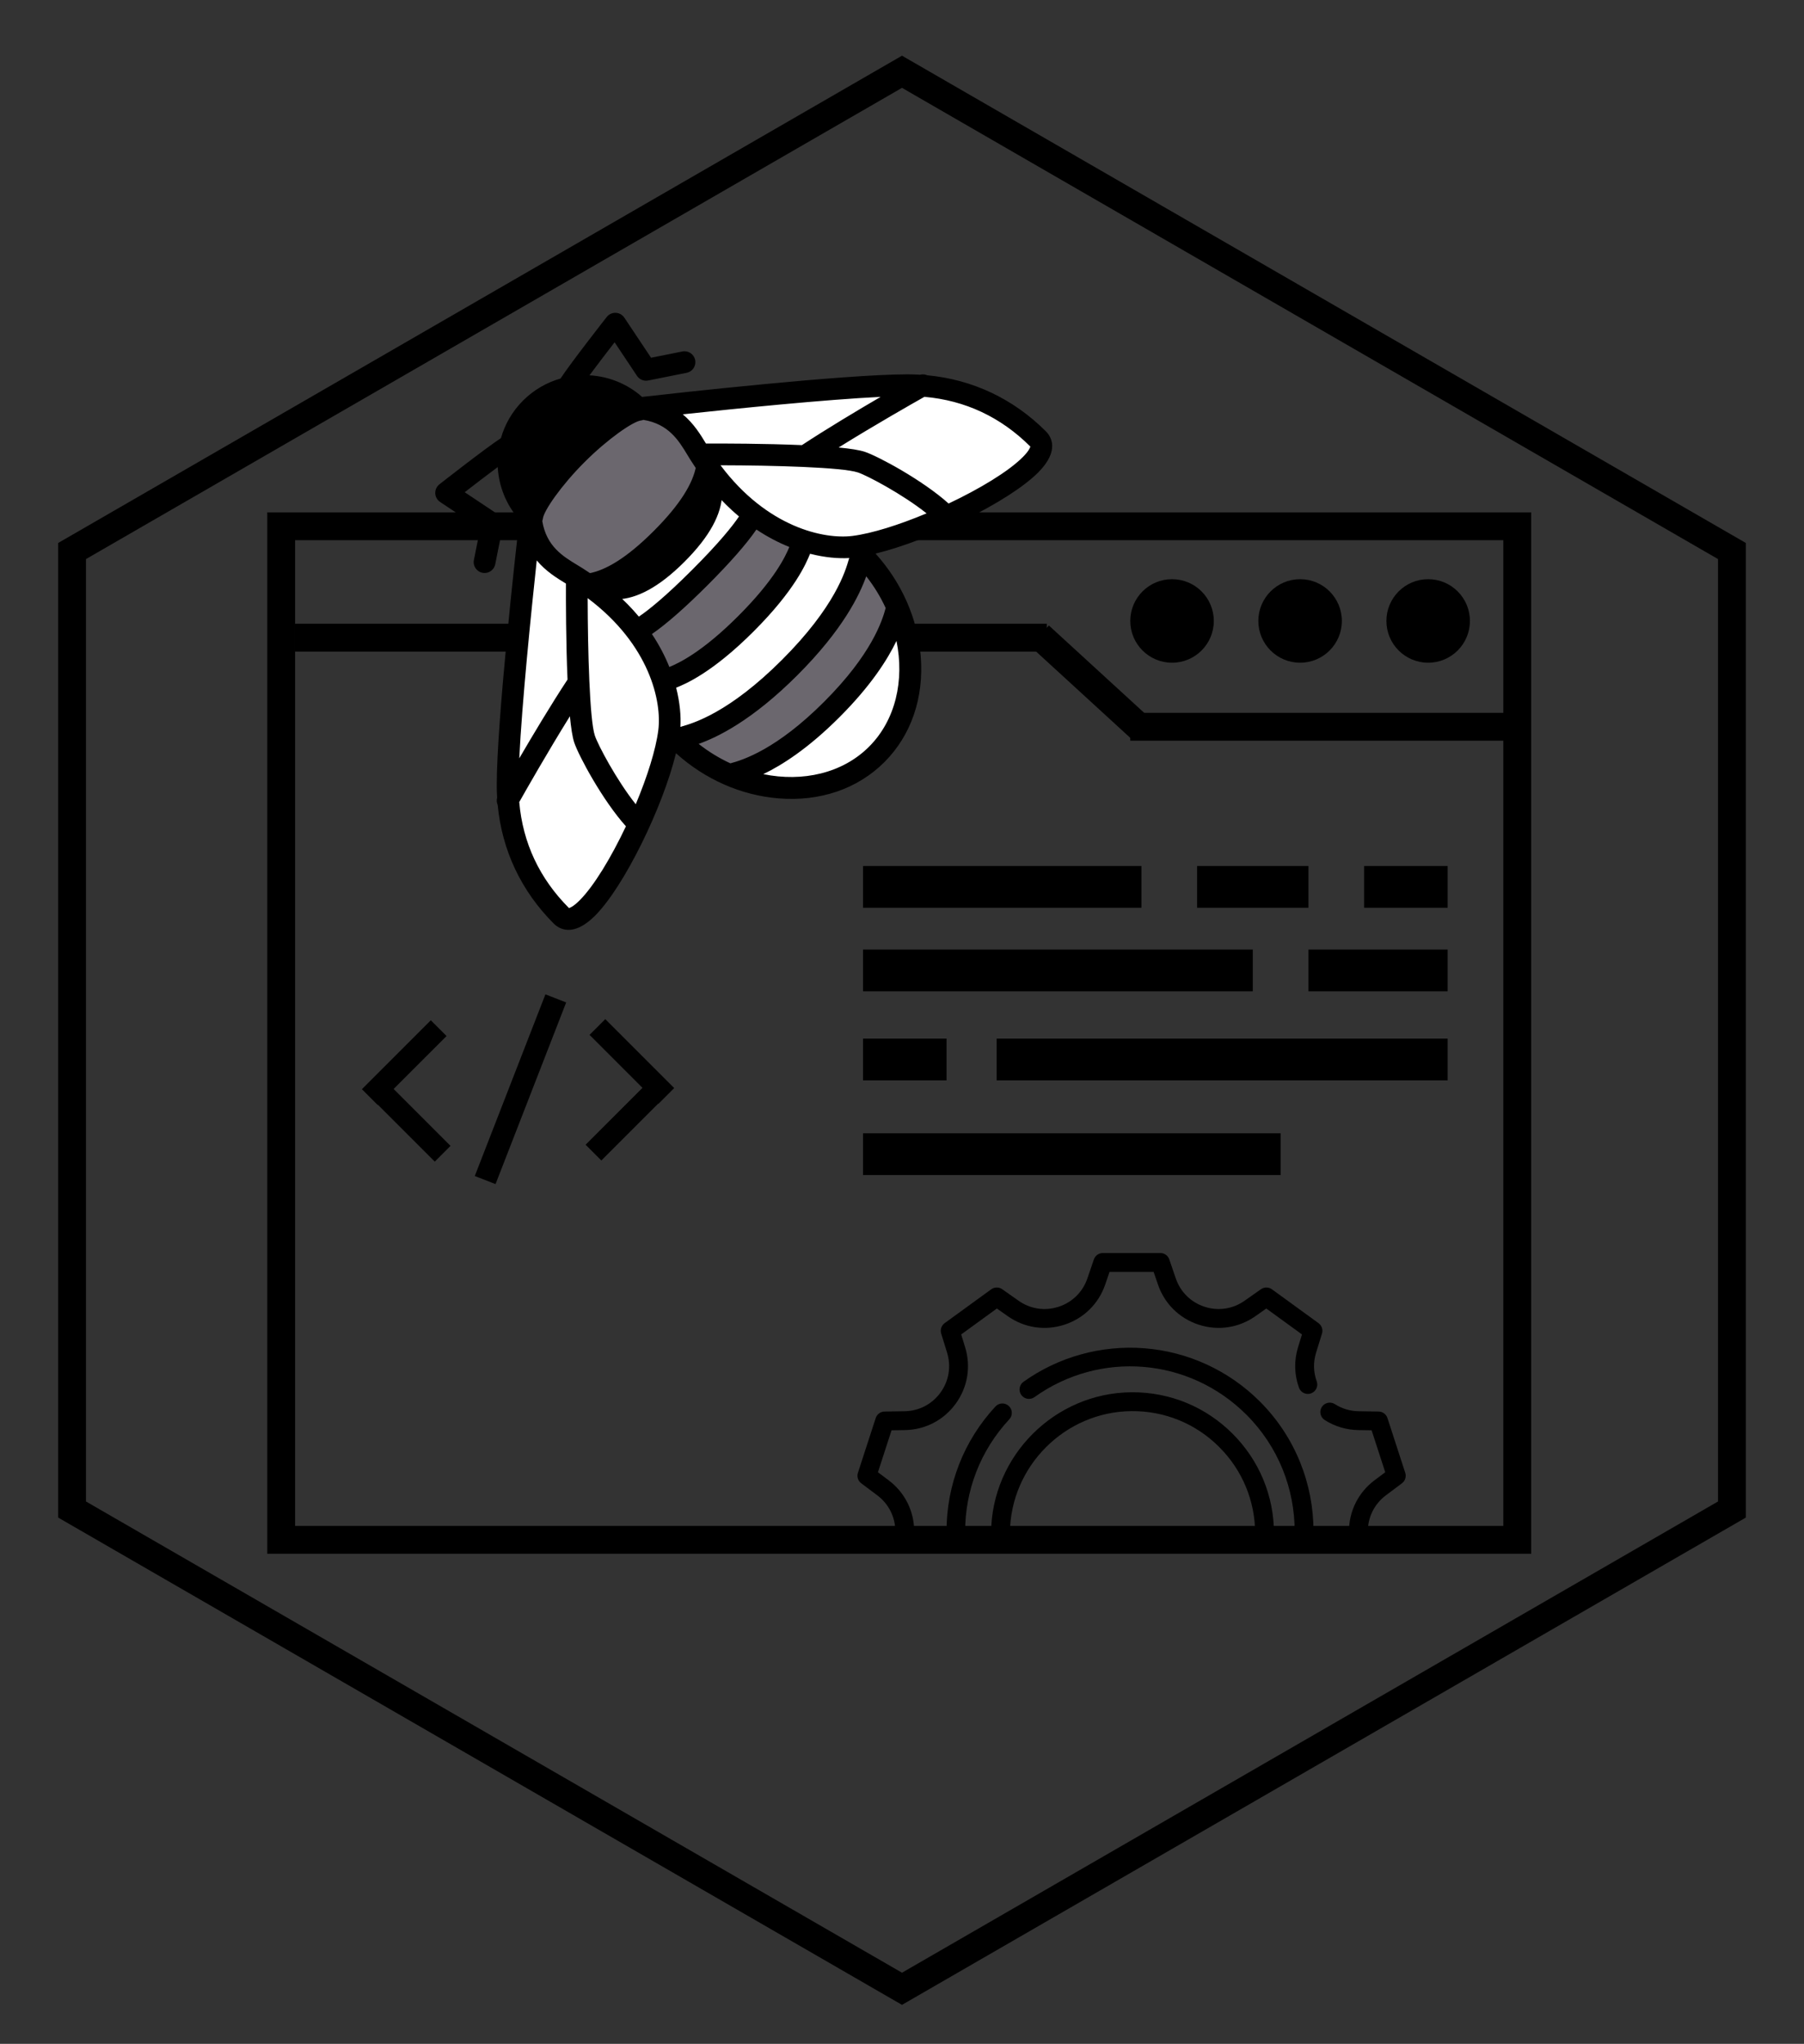 <svg width="324" height="367" viewBox="0 0 324 367" fill="none" xmlns="http://www.w3.org/2000/svg">
<rect x="0" y="0" width="324" height="367" fill="#333333" stroke="none"/>
<g clip-path="url(#clip0_6_7)">
<rect x="50.5" y="94.5" width="222" height="182" stroke="black" stroke-width="5"/>
<line x1="53" y1="114.5" x2="188.004" y2="114.5" stroke="black" stroke-width="5"/>
<line x1="186.689" y1="114.157" x2="205.121" y2="131.047" stroke="black" stroke-width="5"/>
<line x1="203" y1="130.5" x2="273" y2="130.5" stroke="black" stroke-width="5"/>
<line x1="155" y1="159.25" x2="205" y2="159.25" stroke="black" stroke-width="7.5"/>
<line x1="155" y1="174.25" x2="225" y2="174.25" stroke="black" stroke-width="7.5"/>
<line x1="155" y1="207.25" x2="230" y2="207.25" stroke="black" stroke-width="7.5"/>
<line x1="179" y1="190.25" x2="260" y2="190.25" stroke="black" stroke-width="7.5"/>
<line x1="215" y1="159.25" x2="235" y2="159.25" stroke="black" stroke-width="7.5"/>
<line x1="235" y1="174.25" x2="260" y2="174.25" stroke="black" stroke-width="7.5"/>
<line x1="245" y1="159.25" x2="260" y2="159.25" stroke="black" stroke-width="7.5"/>
<line x1="155" y1="190.25" x2="170" y2="190.25" stroke="black" stroke-width="7.5"/>
<circle cx="210.5" cy="111.5" r="7.5" fill="black"/>
<circle cx="233.5" cy="111.5" r="7.5" fill="black"/>
<circle cx="256.5" cy="111.5" r="7.5" fill="black"/>
<line x1="67.126" y1="194.797" x2="79.5" y2="207.171" stroke="black" stroke-width="4"/>
<line y1="-2" x2="17.5" y2="-2" transform="matrix(0.707 -0.707 -0.707 -0.707 65 195.577)" stroke="black" stroke-width="4"/>
<line y1="-2" x2="17.5" y2="-2" transform="matrix(-0.707 0.707 0.707 0.707 120.374 196.008)" stroke="black" stroke-width="4"/>
<line x1="119.671" y1="196.789" x2="107.297" y2="184.414" stroke="black" stroke-width="4"/>
<line x1="87.136" y1="211.895" x2="99.822" y2="179.275" stroke="black" stroke-width="4"/>
<path d="M12.946 98.943L162 12.887L311.054 98.943V271.057L162 357.113L12.946 271.057V98.943Z" stroke="black" stroke-width="5"/>
<g clip-path="url(#clip1_6_7)">
<path d="M95.347 73.282C90.008 78.621 89.389 86.659 93.966 91.236L113.301 71.901C108.724 67.324 100.686 67.943 95.347 73.282Z" fill="black"/>
<path d="M153.578 97.85C153.578 97.85 173.37 119.49 157.462 135.397C140.915 151.945 119.914 131.513 119.914 131.513C119.914 131.513 119.708 124.127 118.102 119.58C116.709 115.636 111.657 111.179 110.156 106.926C108.511 102.263 112.541 97.454 116.03 93.965C119.626 90.369 124.347 88.424 129.447 88.054C133.119 87.787 136.682 95.117 140.469 96.454C145.016 98.06 153.578 97.85 153.578 97.85Z" fill="white"/>
<path d="M146.315 97.572C144.236 97.37 142.096 97.029 140.469 96.454C138.912 95.904 137.394 94.343 135.89 92.711C133.549 95.963 130.394 99.739 126.098 104.034C121.729 108.404 117.897 111.594 114.608 113.947C116.078 115.886 117.469 117.786 118.102 119.58C118.615 121.032 118.985 122.774 119.251 124.472C123.189 122.24 128.278 118.586 134.464 112.4C140.449 106.415 144.065 101.455 146.315 97.572Z" fill="#6B676E"/>
<path d="M155.324 100.312C153.673 104.492 150.149 110.978 141.595 119.531C133.042 128.084 126.558 131.609 122.377 133.26C126.308 136.434 129.585 138.531 133.984 139.606C137.843 137.697 143.349 133.693 149.553 127.49C155.758 121.285 159.87 115.671 161.778 111.812C161.659 111.326 161.525 110.858 161.379 110.4C160.32 107.811 159.027 105.474 157.798 103.537C157.054 102.493 156.23 101.434 155.324 100.312Z" fill="#6B676E"/>
<path d="M125.698 80.155C130.656 85.113 132.301 91.506 122.936 100.871C113.571 110.236 107.178 108.591 102.22 103.633C97.262 98.675 95.617 92.282 104.982 82.917C114.347 73.552 120.74 75.197 125.698 80.155Z" fill="black"/>
<path d="M122.558 76.389C126.372 80.203 127.026 85.732 117.411 95.347C107.797 104.961 102.267 104.307 98.454 100.493C94.64 96.68 93.986 91.15 103.601 81.536C113.215 71.921 118.744 72.576 122.558 76.389Z" fill="#6B676E"/>
<path d="M162.986 69.106C120.691 70.66 115.016 73.746 115.016 73.746C122.037 74.321 123.856 78.616 125.698 81.536C135.135 96.497 147.795 98.799 153.319 98.109C165.14 96.631 191.126 83.435 186.465 78.774C179.214 71.523 170.75 68.821 162.986 69.106Z" fill="white"/>
<path d="M91.106 140.986C92.66 98.691 95.746 93.016 95.746 93.016C96.321 100.036 100.616 101.856 103.536 103.698C118.497 113.135 120.799 125.795 120.109 131.319C118.631 143.14 105.435 169.126 100.774 164.465C93.523 157.214 90.821 148.75 91.106 140.986Z" fill="white"/>
<path d="M166.531 67.384C166.13 67.209 165.676 67.17 165.241 67.287C164.496 67.243 163.745 67.218 162.986 67.218C151.558 67.218 121.072 70.618 115.322 71.272C112.614 68.877 109.269 67.584 105.871 67.392C107.301 65.462 109.098 63.122 110.384 61.461L114.405 67.493C114.844 68.151 115.637 68.48 116.413 68.325L123.319 66.944C123.711 66.865 124.052 66.674 124.316 66.411C124.762 65.965 124.984 65.311 124.851 64.645C124.639 63.588 123.61 62.901 122.553 63.113L116.93 64.238L112.131 57.04C111.784 56.519 111.207 56.196 110.581 56.172C109.955 56.148 109.355 56.426 108.969 56.918C108.699 57.262 102.46 65.228 100.671 67.97C98.202 68.673 95.874 69.993 93.933 71.933C91.993 73.874 90.673 76.202 89.969 78.671C87.228 80.46 79.262 86.699 78.918 86.969C78.425 87.355 78.146 87.955 78.171 88.581C78.195 89.207 78.518 89.784 79.039 90.131L86.237 94.93L85.112 100.553C84.901 101.61 85.587 102.639 86.645 102.851C87.31 102.984 87.964 102.762 88.41 102.316C88.674 102.052 88.864 101.711 88.943 101.319L90.324 94.413C90.479 93.637 90.151 92.844 89.492 92.405L83.46 88.384C85.121 87.098 87.461 85.301 89.391 83.871C89.583 87.269 90.877 90.614 93.271 93.322C92.618 99.072 89.217 129.558 89.217 140.986C89.217 141.745 89.242 142.496 89.287 143.241C89.169 143.676 89.208 144.13 89.383 144.531C90.154 152.673 93.597 159.986 99.457 165.846C100.358 166.747 102.883 168.413 106.857 164.439C106.857 164.439 106.857 164.439 106.858 164.439C112.098 159.198 119.023 144.996 121.406 135.251C126.604 139.943 133.079 142.807 139.815 143.359C147.273 143.97 154.031 141.656 158.843 136.843C163.656 132.031 165.97 125.273 165.359 117.815C164.807 111.079 161.943 104.604 157.251 99.407C166.995 97.023 181.199 90.098 186.439 84.857C190.413 80.883 188.747 78.359 187.846 77.457C181.986 71.597 174.673 68.154 166.531 67.384ZM122.628 74.398C132.132 73.376 148.195 71.747 158.165 71.264C153.995 73.695 148.566 76.942 144.022 79.928C137.323 79.639 129.788 79.631 126.788 79.642C125.823 78.046 124.599 76.042 122.628 74.398ZM96.695 74.695C100.611 70.78 106.628 70.223 111.146 73.018C107.063 75.401 102.471 79.968 102.22 80.22C101.968 80.471 97.401 85.064 95.017 89.145C92.223 84.628 92.78 78.611 96.695 74.695ZM97.393 93.556C97.442 93.419 97.482 93.278 97.5 93.128C97.671 91.696 100.786 87.177 104.982 82.982C109.177 78.786 113.696 75.671 115.128 75.5C115.278 75.482 115.42 75.442 115.557 75.393C120.106 76.144 121.892 79.095 123.481 81.721C123.675 82.042 123.862 82.352 124.046 82.643C126.738 86.91 129.705 90.211 132.723 92.74C131.599 94.408 129.237 97.397 124.317 102.317C119.397 107.237 116.408 109.599 114.74 110.723C112.211 107.704 108.91 104.737 104.643 102.046C104.351 101.862 104.042 101.675 103.721 101.481C101.095 99.892 98.144 98.105 97.393 93.556ZM117.084 113.85C119.628 112.108 123.041 109.117 127.079 105.079C131.117 101.041 134.108 97.629 135.85 95.084C137.854 96.42 139.847 97.446 141.765 98.217C141.076 99.889 139.139 104.067 132.603 110.604C126.068 117.139 121.89 119.076 120.217 119.766C119.446 117.847 118.42 115.854 117.084 113.85ZM96.398 100.628C98.042 102.599 100.046 103.823 101.642 104.788C101.631 107.788 101.639 115.323 101.928 122.022C98.942 126.565 95.695 131.995 93.264 136.164C93.747 126.195 95.376 110.132 96.398 100.628ZM104.095 161.677C102.993 162.779 102.378 163.007 102.189 163.053C96.893 157.744 93.897 151.355 93.256 144.025C94.458 141.893 98.34 135.064 102.354 128.615C102.553 130.683 102.807 132.351 103.129 133.318C103.937 135.742 108.24 143.732 112.417 148.373C109.769 153.968 106.674 159.099 104.095 161.677ZM118.236 131.077C117.793 134.619 116.236 139.508 114.182 144.413C110.745 140.098 107.405 133.793 106.835 132.083C105.898 129.272 105.565 116.91 105.545 107.404C116.752 115.807 118.865 126.043 118.236 131.077ZM156.081 134.081C151.288 138.874 144.142 140.448 137.087 139.008C140.478 137.375 145.155 134.395 150.774 128.776C156.395 123.155 159.375 118.477 161.008 115.086C162.448 122.142 160.875 129.288 156.081 134.081ZM159.067 109.178C158.447 111.479 156.568 117.458 148.012 126.014C139.46 134.566 133.482 136.447 131.179 137.068C129.193 136.155 127.273 134.99 125.481 133.578C128.834 132.377 135.032 129.422 143.226 121.227C151.422 113.031 154.376 106.833 155.577 103.48C156.988 105.272 158.154 107.192 159.067 109.178ZM152.452 100.425C151.846 102.528 150 108.929 140.464 118.465C130.928 128.001 124.527 129.847 122.423 130.454C122.348 130.476 122.275 130.503 122.204 130.533C122.315 128.598 122.123 126.176 121.437 123.486C123.109 122.814 127.924 120.807 135.365 113.366C142.807 105.924 144.813 101.107 145.486 99.438C148.175 100.122 150.597 100.315 152.532 100.204C152.502 100.275 152.474 100.349 152.452 100.425ZM153.077 96.236C148.043 96.865 137.807 94.752 129.404 83.546C138.909 83.565 151.271 83.898 154.083 84.835C155.793 85.405 162.098 88.745 166.413 92.182C161.508 94.236 156.619 95.793 153.077 96.236ZM183.677 82.095C181.098 84.674 175.968 87.769 170.372 90.416C165.732 86.24 157.742 81.937 155.318 81.129C154.351 80.806 152.683 80.553 150.615 80.354C157.064 76.34 163.893 72.458 166.025 71.256C173.355 71.897 179.744 74.893 185.053 80.189C185.007 80.379 184.779 80.993 183.677 82.095Z" fill="black"/>
</g>
<path fill-rule="evenodd" clip-rule="evenodd" d="M245.662 275C245.662 275 245.662 275 245.662 275C245.662 272.419 246.846 270.051 248.911 268.503L251.79 266.344C252.369 265.91 252.608 265.155 252.384 264.467L249.188 254.631C248.965 253.943 248.328 253.473 247.604 253.462L244.006 253.407C242.48 253.384 241.006 252.943 239.744 252.13C238.958 251.624 237.911 251.851 237.404 252.637C236.898 253.422 237.125 254.47 237.911 254.976C239.706 256.131 241.795 256.759 243.954 256.792L246.343 256.828L248.79 264.362L246.879 265.794C243.954 267.988 242.276 271.343 242.276 275C242.276 275 242.276 275 242.276 275H245.662ZM164.19 275C164.19 271.344 162.512 267.989 159.587 265.795L157.676 264.362L160.124 256.829L162.512 256.793C166.168 256.737 169.497 255.009 171.647 252.051C173.796 249.093 174.41 245.393 173.333 241.899L172.629 239.616L179.038 234.96L180.991 236.335C183.981 238.439 187.69 238.998 191.168 237.868C194.646 236.738 197.318 234.105 198.5 230.645L199.273 228.386H207.195L207.967 230.646C209.149 234.106 211.821 236.738 215.299 237.868C218.776 238.998 222.486 238.439 225.476 236.335L227.429 234.96L233.838 239.616L233.134 241.899C232.39 244.311 232.447 246.831 233.298 249.184C233.616 250.063 234.586 250.518 235.466 250.2C236.345 249.882 236.8 248.911 236.482 248.033C235.882 246.376 235.843 244.6 236.369 242.896L237.429 239.457C237.642 238.765 237.392 238.014 236.806 237.589L228.439 231.51C227.854 231.085 227.062 231.079 226.47 231.495L223.528 233.566C221.417 235.052 218.799 235.446 216.345 234.648C213.891 233.851 212.005 231.993 211.17 229.551L210.006 226.146C209.772 225.46 209.129 225 208.405 225H198.063C197.339 225 196.695 225.46 196.461 226.145L195.298 229.551C194.463 231.993 192.577 233.851 190.123 234.648C187.668 235.446 185.05 235.051 182.94 233.566L179.997 231.495C179.405 231.079 178.614 231.084 178.028 231.51L169.661 237.588C169.075 238.014 168.825 238.765 169.038 239.456L170.099 242.896C170.859 245.362 170.425 247.973 168.908 250.061C167.391 252.149 165.042 253.368 162.461 253.407L158.863 253.462C158.139 253.472 157.503 253.943 157.279 254.631L154.083 264.467C153.859 265.155 154.098 265.91 154.677 266.344L157.557 268.503C159.621 270.051 160.805 272.419 160.805 275C160.805 275 160.805 275 160.805 275H164.19Z" fill="black"/>
<path fill-rule="evenodd" clip-rule="evenodd" d="M178.788 252.553C179.424 251.867 180.495 251.827 181.18 252.463C181.869 253.098 181.905 254.17 181.269 254.855C175.973 260.562 173.34 267.77 173.343 274.968H170C169.996 266.617 173.104 258.676 178.788 252.553ZM235.906 274.968C235.908 266.525 232.696 258.081 226.268 251.654C220.716 246.102 213.353 242.709 205.536 242.1C197.805 241.497 190.092 243.636 183.818 248.122C183.058 248.666 182.882 249.723 183.426 250.483C183.968 251.244 185.027 251.419 185.787 250.876C197.584 242.441 213.602 243.775 223.874 254.047C229.642 259.815 232.525 267.392 232.523 274.968H235.906Z" fill="black"/>
<path fill-rule="evenodd" clip-rule="evenodd" d="M178 275.406C178 275.332 178 275.258 178.001 275.185C178.118 261.416 189.415 250.118 203.185 250.001C203.259 250 203.334 250 203.408 250C210.195 250 216.566 252.637 221.37 257.441C226.174 262.245 228.812 268.618 228.811 275.406H225.426C225.426 269.522 223.14 263.999 218.976 259.835C214.767 255.626 209.164 253.33 203.214 253.386C191.28 253.488 181.488 263.28 181.386 275.214C181.386 275.278 181.385 275.342 181.385 275.406H178Z" fill="black"/>
</g>
<defs>
<clipPath id="clip0_6_7">
<rect width="324" height="367" fill="white"/>
</clipPath>
<clipPath id="clip1_6_7">
<rect width="125" height="125" fill="white" transform="translate(38 104.388) rotate(-45)"/>
</clipPath>
</defs>
</svg>
